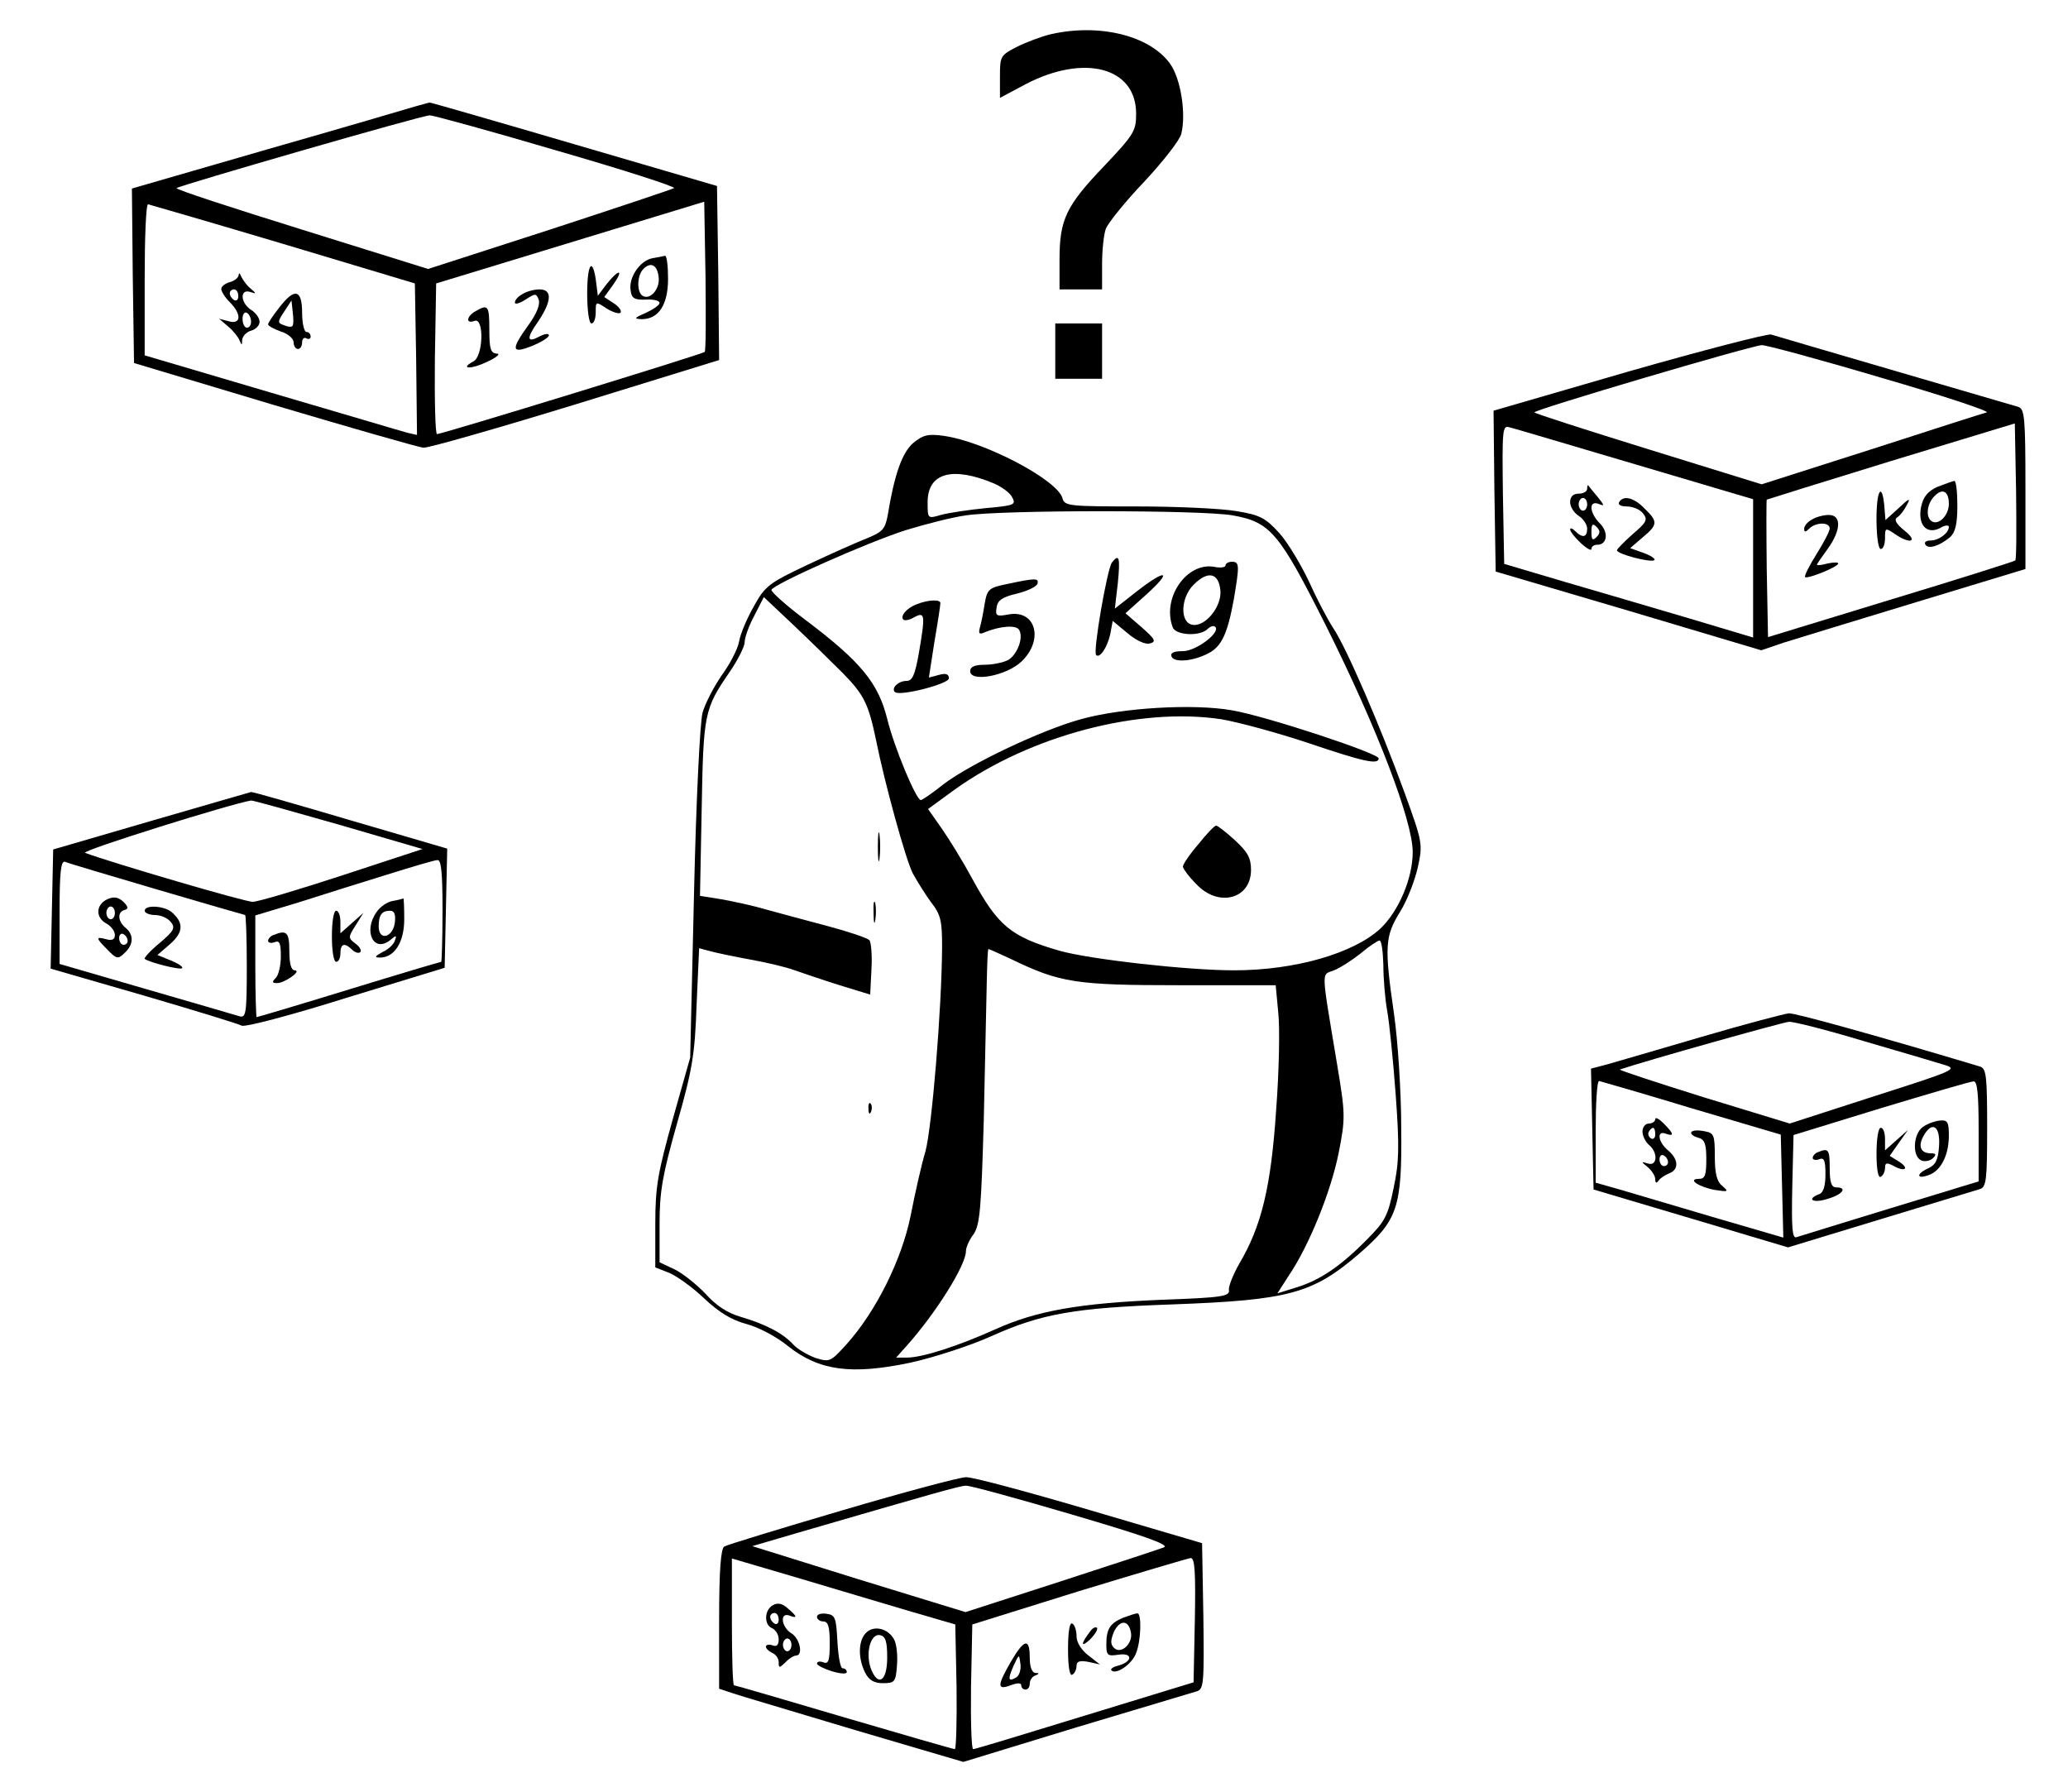 <?xml version="1.0" standalone="no"?>
<!DOCTYPE svg PUBLIC "-//W3C//DTD SVG 20010904//EN"
 "http://www.w3.org/TR/2001/REC-SVG-20010904/DTD/svg10.dtd">
<svg version="1.0" xmlns="http://www.w3.org/2000/svg"
 width="486pt" height="421pt" viewBox="0 0 486 421"
 preserveAspectRatio="xMidYMid meet">

<g transform="translate(0,421) scale(0.1,-0.1)"
fill="#000000" stroke="none">
<path d="M2467 4129 c-20 -5 -55 -18 -77 -29 -39 -20 -40 -22 -40 -70 l0 -50
60 32 c138 72 260 40 260 -69 0 -41 -5 -49 -75 -123 -90 -94 -105 -126 -105
-220 l0 -70 50 0 50 0 0 59 c0 33 4 71 9 84 6 14 46 64 90 110 44 47 83 97 87
112 12 47 -1 130 -26 165 -48 67 -168 96 -283 69z"/>
<path d="M976 3960 c-16 -5 -173 -51 -348 -101 l-318 -92 2 -205 3 -205 330
-99 c182 -54 339 -99 350 -100 11 -1 172 45 358 102 l337 104 -2 205 -3 204
-335 98 c-184 54 -337 98 -340 98 -3 0 -18 -5 -34 -9z m333 -104 c156 -45 280
-85 275 -88 -5 -3 -137 -47 -293 -98 l-285 -92 -298 93 c-164 51 -296 94 -293
97 6 6 577 171 595 171 8 0 143 -37 299 -83z m347 -473 c-5 -5 -617 -193 -629
-193 -4 0 -6 80 -5 177 l3 177 315 96 315 96 3 -174 c1 -96 1 -177 -2 -179z
m-991 254 l310 -93 3 -178 2 -178 -22 5 c-12 3 -156 46 -320 94 l-298 88 0
178 c0 97 3 177 8 177 4 -1 146 -42 317 -93z"/>
<path d="M1532 3603 c-28 -6 -55 -45 -50 -75 2 -19 9 -23 36 -22 17 1 32 -2
32 -8 0 -5 -15 -15 -32 -23 -28 -12 -29 -14 -10 -15 40 0 62 34 62 95 0 30 -3
54 -7 54 -5 -1 -18 -4 -31 -6z m16 -45 c3 -27 -20 -54 -38 -43 -14 9 -13 48 2
63 18 18 33 9 36 -20z"/>
<path d="M1388 3584 c-12 -11 -10 -134 2 -134 6 0 10 12 10 26 0 26 0 26 26 9
14 -9 29 -13 32 -10 4 4 -3 14 -15 22 l-23 15 21 29 c26 37 14 38 -15 2 l-21
-28 -5 39 c-3 21 -8 34 -12 30z"/>
<path d="M1228 3519 c-10 -5 -18 -14 -18 -20 0 -5 11 -2 25 7 23 15 25 15 31
0 4 -11 -5 -34 -25 -61 -41 -57 -39 -67 9 -48 22 9 40 20 40 25 0 5 -9 4 -21
-2 -31 -17 -33 -6 -4 35 32 48 33 75 3 75 -13 0 -31 -5 -40 -11z"/>
<path d="M1118 3479 c-22 -12 -24 -31 -3 -23 23 9 21 -82 -2 -95 -34 -18 -7
-20 32 -1 22 10 32 19 23 19 -15 1 -18 11 -18 56 0 57 -3 61 -32 44z"/>
<path d="M561 3564 c-1 -7 -10 -14 -21 -17 -11 -3 -20 -10 -20 -16 0 -6 9 -20
20 -31 28 -28 27 -53 -2 -45 l-23 6 21 -18 c12 -10 24 -25 27 -33 5 -12 6 -12
6 1 1 9 10 19 21 22 11 3 20 12 20 21 0 9 -9 21 -20 28 -25 16 -27 50 -2 42
15 -5 15 -4 1 8 -9 7 -18 20 -22 28 -3 8 -6 10 -6 4z m-1 -50 c0 -8 -4 -12
-10 -9 -5 3 -10 10 -10 16 0 5 5 9 10 9 6 0 10 -7 10 -16z m30 -60 c0 -8 -4
-14 -10 -14 -5 0 -10 9 -10 21 0 11 5 17 10 14 6 -3 10 -13 10 -21z"/>
<path d="M656 3487 c-15 -19 -26 -36 -26 -39 0 -4 14 -11 30 -17 17 -5 30 -17
30 -25 0 -9 5 -16 10 -16 6 0 10 7 10 16 0 8 5 12 10 9 6 -3 10 -1 10 4 0 6
-4 11 -10 11 -5 0 -10 20 -10 45 0 56 -18 59 -54 12z m31 -43 c-2 -3 -11 -2
-20 2 -15 5 -15 8 1 32 l17 26 3 -28 c2 -15 2 -30 -1 -32z"/>
<path d="M2480 3385 l0 -65 55 0 55 0 0 65 0 65 -55 0 -55 0 0 -65z"/>
<path d="M3827 3337 l-317 -92 2 -189 3 -189 312 -92 312 -93 53 18 c29 9 169
52 311 95 l257 78 0 188 c0 170 -2 188 -17 193 -27 8 -562 164 -581 170 -9 2
-160 -37 -335 -87z m592 -14 c145 -42 257 -79 250 -82 -8 -2 -130 -41 -272
-87 l-257 -82 -265 82 c-145 45 -267 84 -269 87 -5 5 503 155 534 158 8 1 134
-33 279 -76z m317 -430 c-2 -2 -134 -44 -293 -92 l-288 -88 -3 160 c-1 88 -1
161 0 163 2 1 134 42 293 91 l290 88 3 -159 c1 -87 1 -161 -2 -163z m-893 226
l277 -82 0 -162 0 -163 -147 44 c-82 24 -213 63 -293 86 l-145 43 -3 163 c-2
153 -1 163 15 158 10 -2 143 -42 296 -87z"/>
<path d="M4553 3066 c-22 -10 -33 -23 -38 -46 -9 -42 12 -67 44 -51 11 7 21 8
21 3 0 -14 -23 -32 -43 -32 -10 0 -16 -4 -12 -10 7 -11 33 -3 58 18 12 11 17
30 17 74 0 32 -3 58 -7 58 -5 -1 -22 -7 -40 -14z m27 -40 c0 -27 -24 -51 -40
-41 -15 9 -12 41 6 59 19 20 34 12 34 -18z"/>
<path d="M4418 3054 c-12 -11 -10 -134 2 -134 6 0 10 12 10 26 0 24 1 24 22
10 37 -26 57 -19 24 7 -20 16 -25 26 -18 31 7 4 17 17 23 29 10 18 6 17 -19
-7 l-31 -28 -3 37 c-2 20 -6 33 -10 29z"/>
<path d="M4258 2989 c-10 -5 -18 -15 -18 -21 0 -9 3 -9 12 0 15 15 48 16 48 0
0 -6 -14 -33 -31 -60 -17 -27 -29 -51 -27 -54 6 -5 78 24 78 32 0 3 -11 3 -25
0 -14 -4 -25 -5 -25 -3 0 2 11 18 25 37 32 44 33 80 3 80 -13 0 -31 -5 -40
-11z"/>
<path d="M3730 3062 c0 -7 -9 -12 -20 -12 -13 0 -20 -7 -20 -20 0 -11 9 -25
20 -32 11 -7 20 -21 20 -30 0 -21 -11 -23 -28 -6 -7 7 -12 8 -12 4 0 -5 11
-19 25 -32 14 -13 25 -19 25 -14 0 6 6 10 14 10 23 0 27 29 6 50 -25 25 -27
55 -3 46 14 -6 14 -4 -2 16 -11 13 -21 25 -22 27 -2 2 -3 -1 -3 -7z m0 -37 c0
-8 -4 -15 -10 -15 -5 0 -10 7 -10 15 0 8 5 15 10 15 6 0 10 -7 10 -15z m22
-77 c-9 -9 -12 -7 -12 12 0 19 3 21 12 12 9 -9 9 -15 0 -24z"/>
<path d="M3805 3030 c-3 -6 4 -10 18 -10 14 0 31 -7 38 -16 12 -15 9 -21 -24
-49 -20 -18 -37 -35 -37 -38 0 -9 81 -30 88 -23 3 3 -9 11 -26 17 l-31 11 29
25 c36 30 37 37 5 68 -25 26 -50 32 -60 15z"/>
<path d="M2146 3169 c-26 -23 -44 -73 -60 -171 -6 -31 -12 -38 -49 -53 -23 -9
-86 -37 -139 -62 -91 -43 -100 -50 -126 -97 -16 -28 -32 -65 -35 -83 -3 -18
-22 -54 -41 -80 -18 -26 -39 -66 -45 -88 -6 -23 -15 -204 -20 -425 l-9 -385
-41 -145 c-35 -126 -41 -158 -41 -246 l0 -102 33 -13 c17 -7 55 -34 82 -60 35
-33 65 -51 99 -60 27 -7 70 -29 98 -52 73 -58 149 -68 287 -39 55 12 141 40
190 62 118 53 195 67 426 75 273 10 330 25 439 119 91 79 101 108 99 296 0 85
-8 206 -17 268 -23 159 -21 182 14 239 17 27 35 74 42 105 12 55 11 59 -31
175 -58 159 -136 339 -167 386 -14 21 -40 71 -58 111 -19 40 -50 92 -70 114
-32 35 -45 42 -100 51 -34 6 -139 11 -233 11 -160 0 -171 1 -176 19 -11 43
-184 134 -280 147 -36 5 -48 2 -71 -17z m190 -95 c18 -8 38 -22 43 -33 9 -17
5 -19 -63 -25 -40 -4 -87 -11 -105 -16 -31 -9 -31 -9 -31 30 0 69 58 85 156
44z m561 -75 c89 -16 109 -40 220 -261 119 -238 203 -457 203 -530 0 -62 -33
-139 -76 -180 -63 -58 -200 -98 -344 -98 -110 0 -340 26 -410 46 -115 33 -145
59 -205 169 -21 39 -53 91 -71 117 l-33 47 63 46 c178 127 434 194 626 165 41
-7 133 -32 205 -56 127 -43 165 -52 165 -36 0 12 -267 100 -345 113 -91 16
-258 6 -355 -21 -94 -26 -260 -105 -323 -153 -26 -21 -50 -37 -53 -37 -11 0
-63 125 -79 191 -21 84 -62 134 -189 230 -47 35 -84 68 -83 73 4 13 226 112
318 141 46 14 109 30 139 34 85 13 554 13 627 0z m-916 -371 c50 -51 60 -72
78 -158 20 -100 69 -278 86 -312 10 -18 29 -49 43 -68 23 -29 26 -44 26 -105
-1 -149 -24 -423 -39 -480 -10 -33 -25 -101 -35 -152 -21 -103 -81 -224 -150
-301 -38 -42 -40 -43 -73 -33 -19 7 -43 21 -53 32 -24 26 -63 47 -124 65 -31
9 -58 27 -82 54 -20 21 -52 47 -72 57 l-36 17 0 90 c0 77 7 115 41 236 36 126
42 162 46 278 l6 134 26 -7 c14 -4 58 -13 96 -20 39 -7 84 -18 100 -24 17 -6
64 -22 105 -35 l75 -23 3 60 c2 33 -1 64 -5 68 -5 5 -49 20 -98 33 -50 13
-115 31 -145 39 -30 9 -77 19 -105 24 l-50 8 4 205 c4 223 6 234 65 320 20 29
36 61 36 71 0 11 10 39 23 63 l22 43 70 -66 c38 -36 90 -87 116 -113z m1270
-685 c0 -32 4 -80 9 -108 5 -27 14 -116 20 -197 9 -123 8 -160 -5 -220 -13
-64 -20 -78 -62 -120 -63 -64 -111 -96 -166 -113 l-45 -14 27 42 c48 71 99
198 117 288 16 82 16 90 -4 210 -38 228 -37 207 -7 219 15 6 43 24 63 40 20
17 40 30 44 30 5 0 8 -26 9 -57z m-874 13 c114 -55 151 -61 394 -61 l227 0 6
-64 c4 -35 2 -139 -5 -230 -12 -179 -34 -272 -87 -361 -14 -25 -25 -52 -24
-61 3 -15 -16 -18 -155 -23 -197 -8 -298 -26 -395 -70 -87 -39 -170 -66 -207
-66 l-25 0 25 28 c68 76 139 189 139 222 0 9 8 27 18 40 15 22 18 60 24 270 3
135 6 280 7 323 1 42 2 77 4 77 2 0 26 -11 54 -24z"/>
<path d="M2613 2888 c-11 -15 -45 -210 -37 -217 8 -9 26 17 33 48 l6 32 35
-29 c20 -17 42 -27 52 -24 16 4 13 10 -19 38 l-38 33 50 45 c62 56 45 60 -24
6 l-51 -40 7 60 c6 61 3 70 -14 48z"/>
<path d="M2880 2881 c0 -4 -12 -6 -26 -3 -65 12 -124 -73 -98 -142 7 -19 64
-22 82 -4 6 6 14 9 18 5 13 -13 -45 -57 -76 -57 -21 0 -30 -4 -27 -12 5 -16
51 -12 87 7 31 16 45 46 60 129 13 78 13 86 -5 86 -8 0 -15 -4 -15 -9z m-12
-58 c4 -38 -36 -87 -66 -81 -29 5 -28 63 3 94 34 34 59 28 63 -13z"/>
<path d="M2368 2838 c-44 -9 -48 -12 -54 -47 -3 -20 -8 -45 -11 -55 -4 -15 -2
-18 13 -11 35 14 72 17 79 5 11 -18 -4 -58 -26 -71 -12 -6 -37 -11 -55 -11
-24 0 -34 -5 -34 -15 0 -27 86 -11 121 23 53 51 33 123 -32 110 -27 -5 -30 -3
-27 16 2 17 13 25 47 33 25 6 46 16 49 23 4 14 -4 14 -70 0z"/>
<path d="M2154 2790 c-24 -9 -39 -28 -31 -36 3 -3 15 -1 26 6 25 13 26 6 10
-87 -9 -50 -15 -63 -29 -63 -19 0 -36 -17 -27 -26 11 -11 127 19 127 32 0 10
-7 13 -24 8 l-23 -6 13 84 c8 46 14 86 14 91 0 9 -29 8 -56 -3z"/>
<path d="M2816 2226 c-20 -23 -36 -47 -36 -52 0 -5 14 -24 31 -41 52 -56 129
-36 129 33 0 28 -8 42 -37 69 -21 19 -41 35 -45 35 -4 0 -23 -20 -42 -44z"/>
<path d="M2063 2220 c0 -30 2 -43 4 -27 2 15 2 39 0 55 -2 15 -4 2 -4 -28z"/>
<path d="M2053 2065 c0 -22 2 -30 4 -17 2 12 2 30 0 40 -3 9 -5 -1 -4 -23z"/>
<path d="M2041 1604 c0 -11 3 -14 6 -6 3 7 2 16 -1 19 -3 4 -6 -2 -5 -13z"/>
<path d="M355 2281 l-230 -67 -3 -140 -3 -140 218 -63 c120 -35 224 -67 231
-71 8 -4 118 25 245 65 l232 71 3 140 3 140 -229 67 c-125 37 -230 67 -232 66
-3 -1 -108 -31 -235 -68z m439 -8 l199 -58 -189 -62 c-104 -34 -198 -62 -210
-62 -16 -1 -332 92 -394 115 -11 5 345 116 390 123 3 1 95 -25 204 -56z m-425
-153 c112 -33 206 -60 207 -60 2 0 4 -55 4 -121 0 -111 -2 -121 -17 -117 -10
3 -109 32 -220 64 l-203 59 0 122 c0 94 3 121 13 118 6 -3 104 -32 216 -65z
m671 -50 c0 -66 -2 -120 -3 -120 -2 0 -100 -29 -217 -65 -117 -36 -215 -65
-217 -65 -1 0 -3 54 -3 120 l0 119 103 31 c56 18 149 47 207 65 58 18 111 34
118 34 9 1 12 -29 12 -119z"/>
<path d="M252 2097 c-27 -13 -28 -43 -2 -57 11 -6 20 -18 20 -27 0 -10 -6 -14
-20 -10 -26 7 -25 3 3 -25 21 -22 25 -22 40 -7 21 19 22 43 2 59 -18 15 -20
37 -2 42 9 2 9 7 -3 19 -12 11 -22 13 -38 6z m18 -32 c0 -8 -4 -15 -10 -15 -5
0 -10 7 -10 15 0 8 5 15 10 15 6 0 10 -7 10 -15z m30 -66 c0 -5 -4 -9 -10 -9
-5 0 -10 7 -10 16 0 8 5 12 10 9 6 -3 10 -10 10 -16z"/>
<path d="M340 2070 c0 -5 11 -10 24 -10 13 0 30 -7 37 -16 12 -14 8 -21 -26
-50 -22 -18 -37 -35 -35 -37 9 -8 84 -27 88 -22 3 3 -9 11 -26 18 l-32 13 30
26 c32 28 32 51 2 76 -19 14 -62 16 -62 2z"/>
<path d="M923 2093 c-13 -2 -30 -14 -38 -26 -32 -45 -7 -97 32 -66 14 12 16
12 11 -1 -2 -8 -15 -21 -29 -27 -18 -10 -20 -13 -6 -13 34 0 57 36 57 90 0 28
-1 49 -2 49 -2 -1 -13 -4 -25 -6z m5 -50 c-4 -36 -38 -45 -38 -10 0 27 7 37
27 37 10 0 13 -9 11 -27z"/>
<path d="M780 2010 c0 -33 4 -60 10 -60 6 0 10 9 10 20 0 23 10 26 28 8 6 -6
15 -9 19 -5 3 4 -2 13 -12 20 -17 13 -17 15 1 43 l18 29 -27 -24 -27 -24 0 26
c0 15 -4 27 -10 27 -6 0 -10 -27 -10 -60z"/>
<path d="M643 2013 c-7 -2 -13 -9 -13 -14 0 -4 7 -6 15 -3 12 5 15 -2 15 -33
0 -21 -5 -44 -12 -51 -9 -9 -9 -12 3 -12 18 0 59 29 42 30 -9 0 -13 16 -13 45
0 44 -6 51 -37 38z"/>
<path d="M4000 1774 c-102 -30 -202 -59 -223 -65 l-38 -10 3 -142 3 -142 229
-68 228 -68 217 66 c119 36 224 68 234 71 15 5 17 21 17 144 0 123 -2 139 -17
144 -230 69 -434 126 -449 125 -10 -1 -102 -25 -204 -55z m379 -10 c86 -25
171 -50 190 -56 33 -10 26 -13 -165 -74 l-198 -64 -203 62 c-112 35 -200 64
-196 65 62 21 383 111 397 112 10 1 89 -19 175 -45z m-404 -158 l210 -62 3
-121 3 -121 -168 49 c-92 27 -192 57 -220 65 l-53 15 0 120 c0 65 3 119 8 119
4 -1 102 -29 217 -64z m675 -54 l0 -118 -207 -63 c-115 -35 -214 -66 -221 -68
-10 -4 -12 21 -10 117 l3 123 205 63 c113 34 211 63 218 63 9 1 12 -29 12
-117z"/>
<path d="M3890 1580 c0 -5 -7 -10 -15 -10 -8 0 -15 -8 -15 -19 0 -10 7 -24 15
-31 22 -18 20 -51 -2 -44 -17 5 -17 5 0 -9 9 -8 17 -20 17 -28 0 -9 3 -10 8
-3 4 6 15 13 25 17 23 9 22 33 -3 54 -24 20 -27 48 -5 39 20 -7 19 0 -5 24
-11 11 -20 16 -20 10z m0 -36 c0 -8 -5 -12 -10 -9 -6 4 -8 11 -5 16 9 14 15
11 15 -7z m30 -65 c0 -5 -4 -9 -10 -9 -5 0 -10 7 -10 16 0 8 5 12 10 9 6 -3
10 -10 10 -16z"/>
<path d="M3975 1550 c-3 -4 4 -10 15 -13 16 -4 20 -14 20 -51 0 -37 -3 -46
-17 -46 -29 0 -1 -19 37 -26 32 -5 33 -4 18 9 -13 10 -18 29 -18 69 0 52 -2
56 -25 60 -14 3 -28 2 -30 -2z"/>
<path d="M4519 1562 c-23 -16 -26 -70 -3 -79 8 -3 20 -1 27 6 8 8 7 11 -5 11
-24 0 -31 16 -18 40 20 37 40 25 37 -22 -2 -33 -8 -45 -25 -53 -29 -13 -29
-27 1 -16 28 10 47 46 47 93 0 31 -3 37 -21 35 -11 -1 -29 -7 -40 -15z"/>
<path d="M4410 1499 c0 -37 4 -58 10 -54 6 3 10 13 10 21 0 12 4 13 21 4 27
-15 37 -5 11 11 l-21 13 21 30 22 31 -27 -24 -27 -24 0 26 c0 15 -4 27 -10 27
-6 0 -10 -27 -10 -61z"/>
<path d="M4273 1503 c-7 -2 -13 -9 -13 -14 0 -4 7 -6 15 -3 12 5 15 -3 15 -35
0 -28 -5 -44 -15 -47 -31 -12 -14 -22 20 -11 35 10 48 27 20 27 -11 0 -15 12
-15 45 0 44 -3 48 -27 38z"/>
<path d="M1979 661 c-146 -43 -271 -81 -277 -85 -8 -5 -12 -57 -12 -171 l0
-163 33 -11 c17 -6 147 -44 286 -86 l255 -75 265 81 c147 44 274 82 284 85 16
5 17 20 15 177 l-3 171 -265 78 c-146 43 -276 78 -290 77 -14 0 -145 -35 -291
-78z m541 -10 c170 -50 230 -71 215 -77 -10 -4 -120 -40 -243 -80 l-223 -72
-251 77 -250 78 109 32 c310 90 379 110 393 110 8 1 121 -30 250 -68z m-385
-226 l110 -32 3 -146 c1 -81 -1 -147 -4 -147 -4 0 -121 34 -261 75 -139 41
-255 75 -258 75 -3 0 -5 67 -5 149 l0 149 153 -45 c83 -25 202 -60 262 -78z
m673 -22 l-3 -146 -255 -78 c-140 -43 -258 -79 -263 -79 -4 0 -6 66 -5 147 l3
146 250 78 c138 42 256 77 263 78 10 1 12 -32 10 -146z"/>
<path d="M1816 438 c-20 -11 -21 -47 -1 -54 8 -4 15 -15 15 -26 0 -14 -5 -18
-15 -14 -8 3 -15 1 -15 -3 0 -5 7 -11 15 -15 8 -3 15 -13 15 -21 0 -15 1 -15
16 -1 8 9 20 16 25 16 17 0 9 40 -11 52 -24 15 -28 50 -5 42 20 -8 19 -2 -4
17 -12 11 -23 14 -35 7z m14 -34 c0 -8 -4 -12 -10 -9 -5 3 -10 10 -10 16 0 5
5 9 10 9 6 0 10 -7 10 -16z m30 -59 c0 -8 -4 -15 -10 -15 -5 0 -10 7 -10 15 0
8 5 15 10 15 6 0 10 -7 10 -15z"/>
<path d="M1920 411 c0 -6 7 -11 15 -11 11 0 15 -12 15 -51 0 -41 -3 -50 -15
-45 -8 3 -15 2 -15 -3 0 -4 16 -12 35 -18 20 -6 35 -7 35 -2 0 5 -4 9 -10 9
-5 0 -10 28 -12 63 -3 56 -5 62 -25 65 -13 2 -23 -1 -23 -7z"/>
<path d="M2035 373 c-18 -18 -19 -59 -2 -93 9 -18 21 -25 42 -25 28 0 30 3 33
42 2 23 -1 51 -7 61 -14 26 -48 34 -66 15z m50 -58 c0 -56 -22 -70 -39 -24
-12 36 0 81 22 77 13 -3 17 -14 17 -53z"/>
<path d="M2640 409 c-31 -13 -40 -26 -40 -63 0 -26 3 -28 29 -24 34 5 33 -17
-2 -26 -12 -3 -18 -8 -15 -11 11 -11 49 15 58 41 12 30 13 94 3 93 -5 0 -19
-5 -33 -10z m18 -36 c4 -26 -24 -51 -40 -35 -9 9 -8 18 0 38 14 29 35 28 40
-3z"/>
<path d="M2510 335 c0 -42 4 -64 10 -60 6 3 10 13 10 21 0 10 7 13 28 9 l27
-6 -27 21 c-17 13 -28 31 -28 45 0 13 -4 27 -10 30 -6 4 -10 -18 -10 -60z"/>
<path d="M2563 378 c-23 -30 -24 -41 -2 -21 12 12 20 25 17 28 -3 3 -10 0 -15
-7z"/>
<path d="M2376 306 c-33 -57 -33 -68 -1 -56 16 6 25 6 25 0 0 -6 5 -10 10 -10
6 0 10 6 10 14 0 8 6 17 13 19 10 4 10 6 0 6 -8 1 -13 15 -13 36 0 47 -13 44
-44 -9z m13 -37 c-20 -12 -21 -5 -7 27 13 28 13 28 16 5 2 -13 -2 -27 -9 -32z"/>
</g>
</svg>
